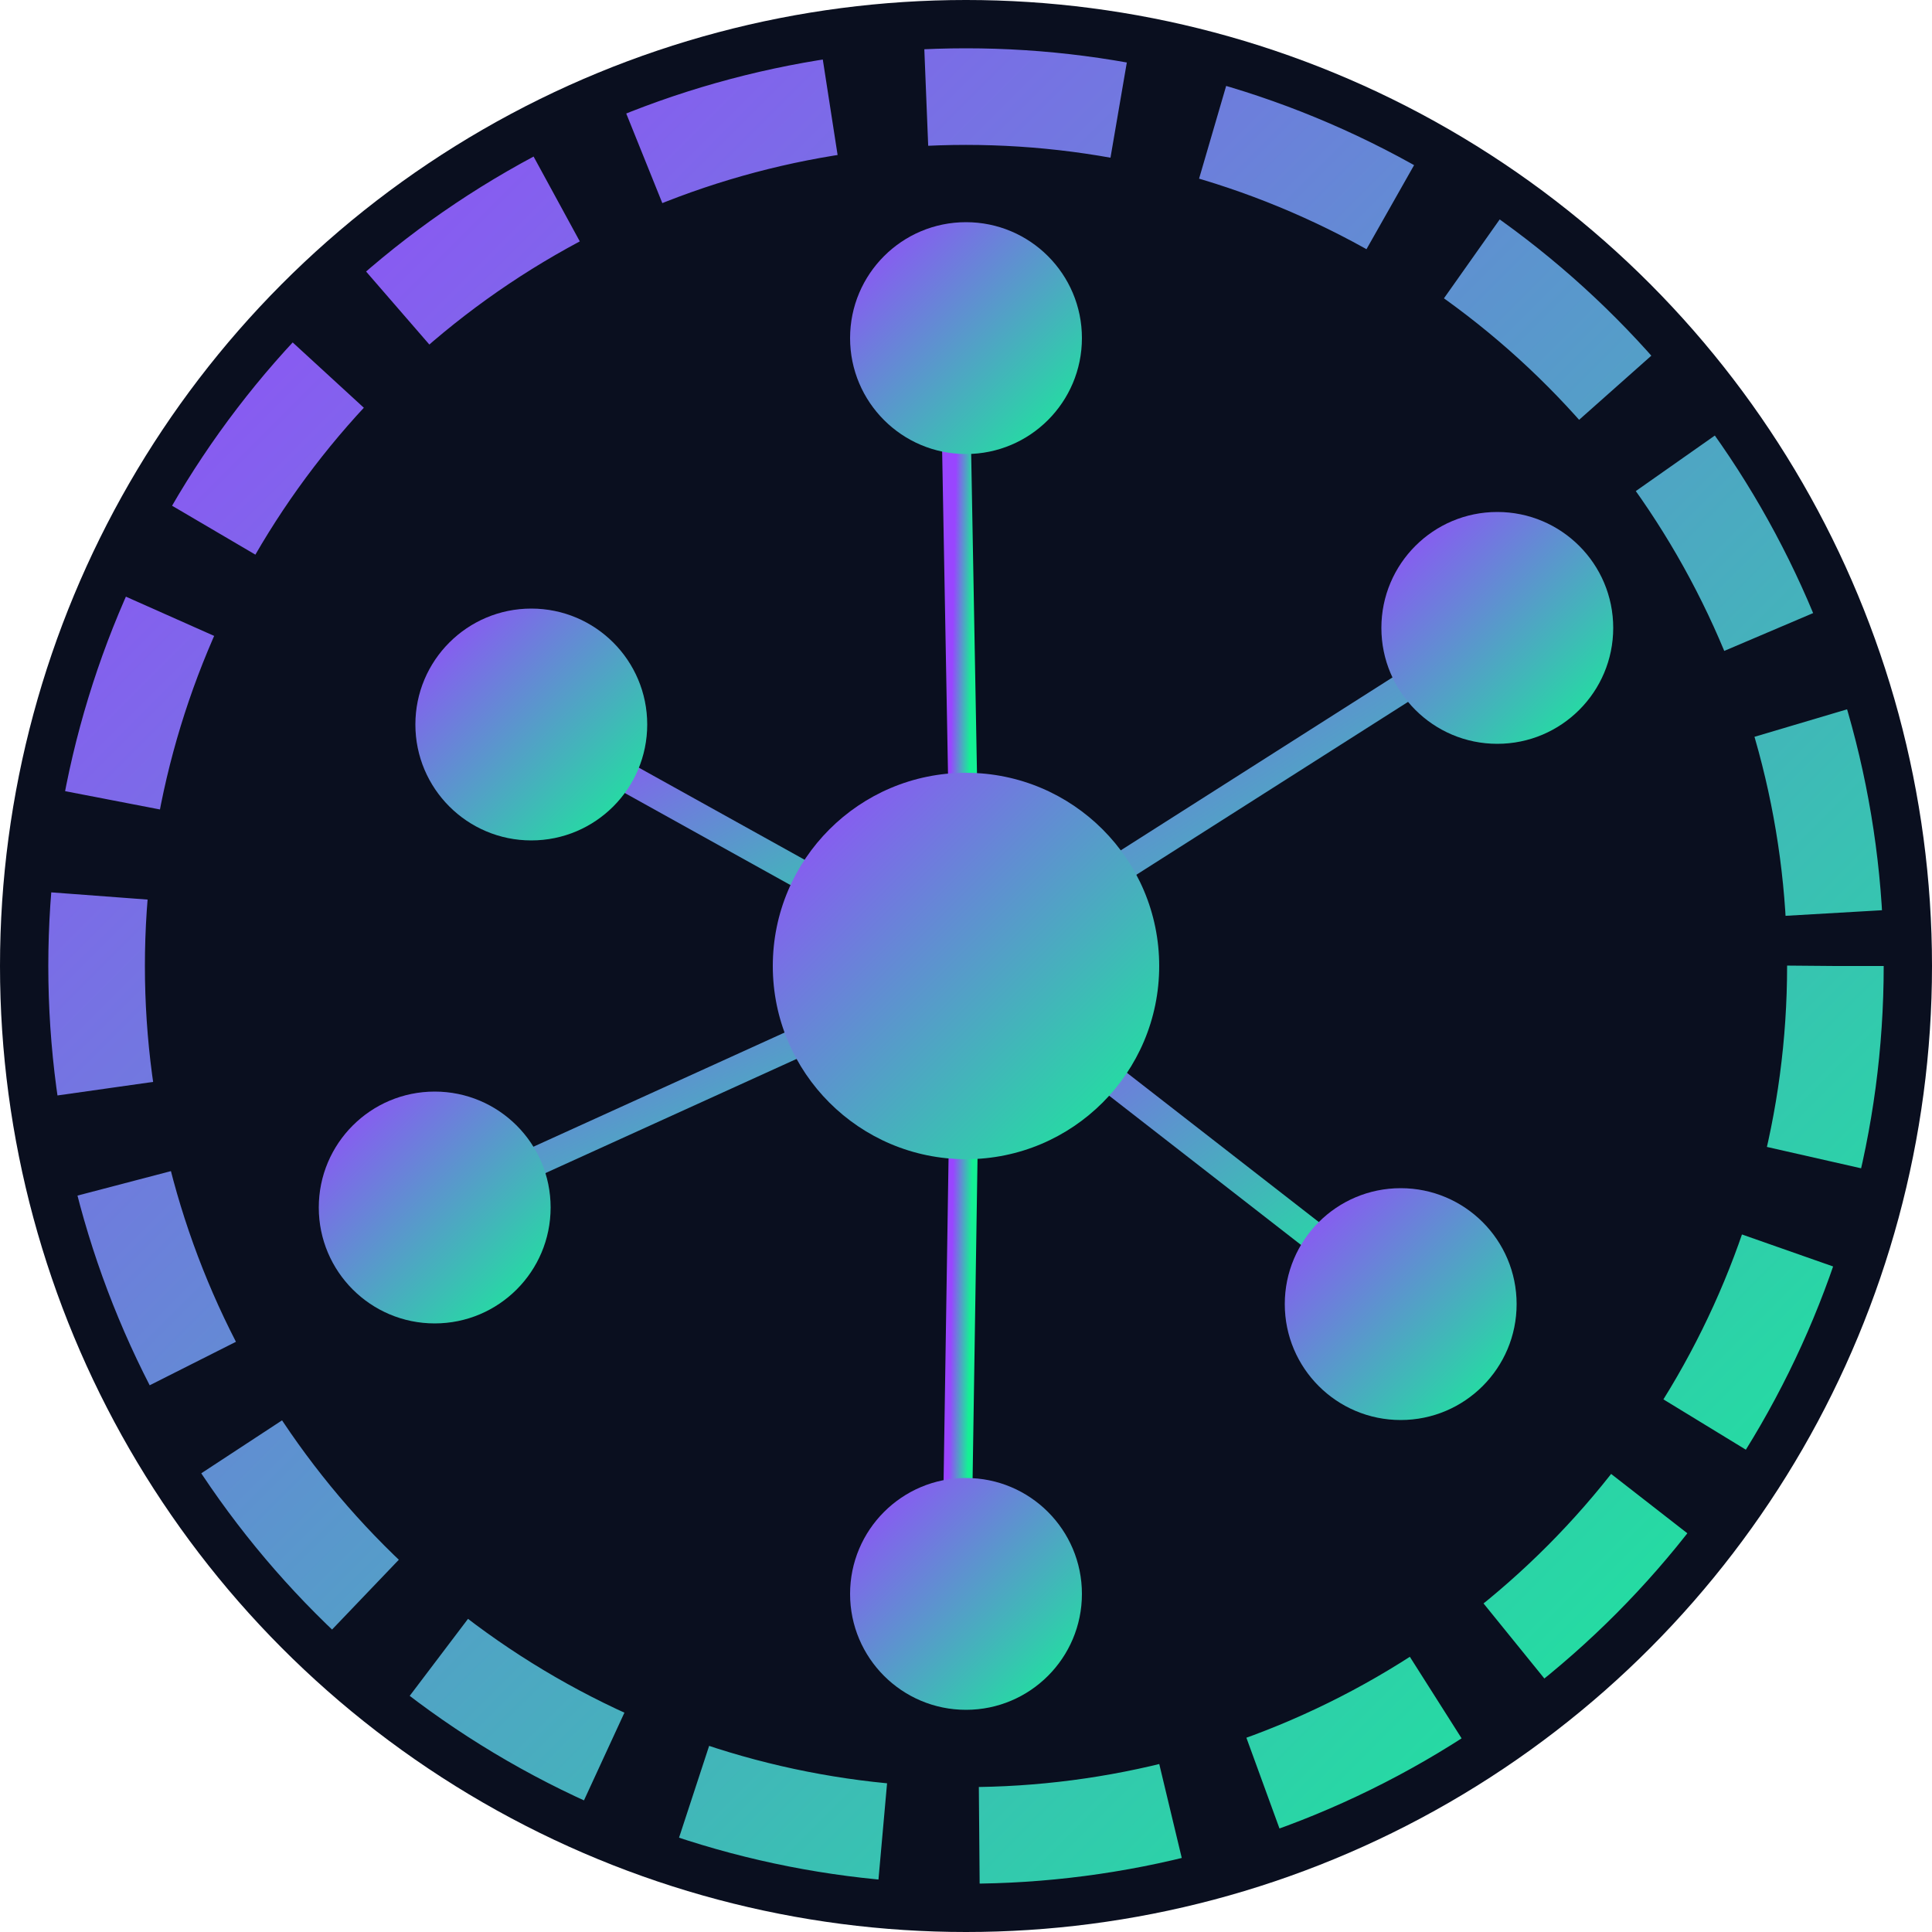 <svg width="200" height="200" viewBox="0 0 200 200" xmlns="http://www.w3.org/2000/svg">
  <defs>
    <linearGradient id="chainGradient" x1="0%" y1="0%" x2="100%" y2="100%">
      <stop offset="0%" style="stop-color:#3498db;stop-opacity:1" />
      <stop offset="100%" style="stop-color:#2ecc71;stop-opacity:1" />
    </linearGradient>
    
    <linearGradient id="solanaGradient" x1="0%" y1="0%" x2="100%" y2="100%">
      <stop offset="0%" style="stop-color:#9945FF;stop-opacity:1" />
      <stop offset="100%" style="stop-color:#14F195;stop-opacity:1" />
    </linearGradient>

    <clipPath id="innerArea">
      <circle cx="100" cy="100" r="100" />
    </clipPath>
  </defs>
  
  <!-- 内部背景圆，稍微小于外圆环 -->
  <circle cx="100" cy="100" r="100" fill="#0A0F1F" clip-path="url(#innerArea)"/>
  
  <!-- 外圆环 -->
  <circle cx="100" cy="100" r="90" fill="none" stroke="url(#solanaGradient)" stroke-width="10" stroke-dasharray="20 10"/>
  
  <g stroke="url(#solanaGradient)" stroke-width="3">
    <line x1="100" y1="100" x2="99" y2="45"/>
    <line x1="100" y1="100" x2="155" y2="65"/>
    <line x1="100" y1="100" x2="145" y2="135"/>
    <line x1="100" y1="100" x2="99" y2="165"/>
    <line x1="100" y1="100" x2="45" y2="125"/>
    <line x1="100" y1="100" x2="55" y2="75"/>
  </g>
  
  <g fill="url(#solanaGradient)">
    <circle cx="100" cy="35" r="12"/>
    <circle cx="155" cy="65" r="12"/>
    <circle cx="145" cy="135" r="12"/>
    <circle cx="100" cy="165" r="12"/>
    <circle cx="45" cy="125" r="12"/>
    <circle cx="55" cy="75" r="12"/>
  </g>

  <circle cx="100" cy="100" r="20" fill="url(#solanaGradient)"/>
</svg>

